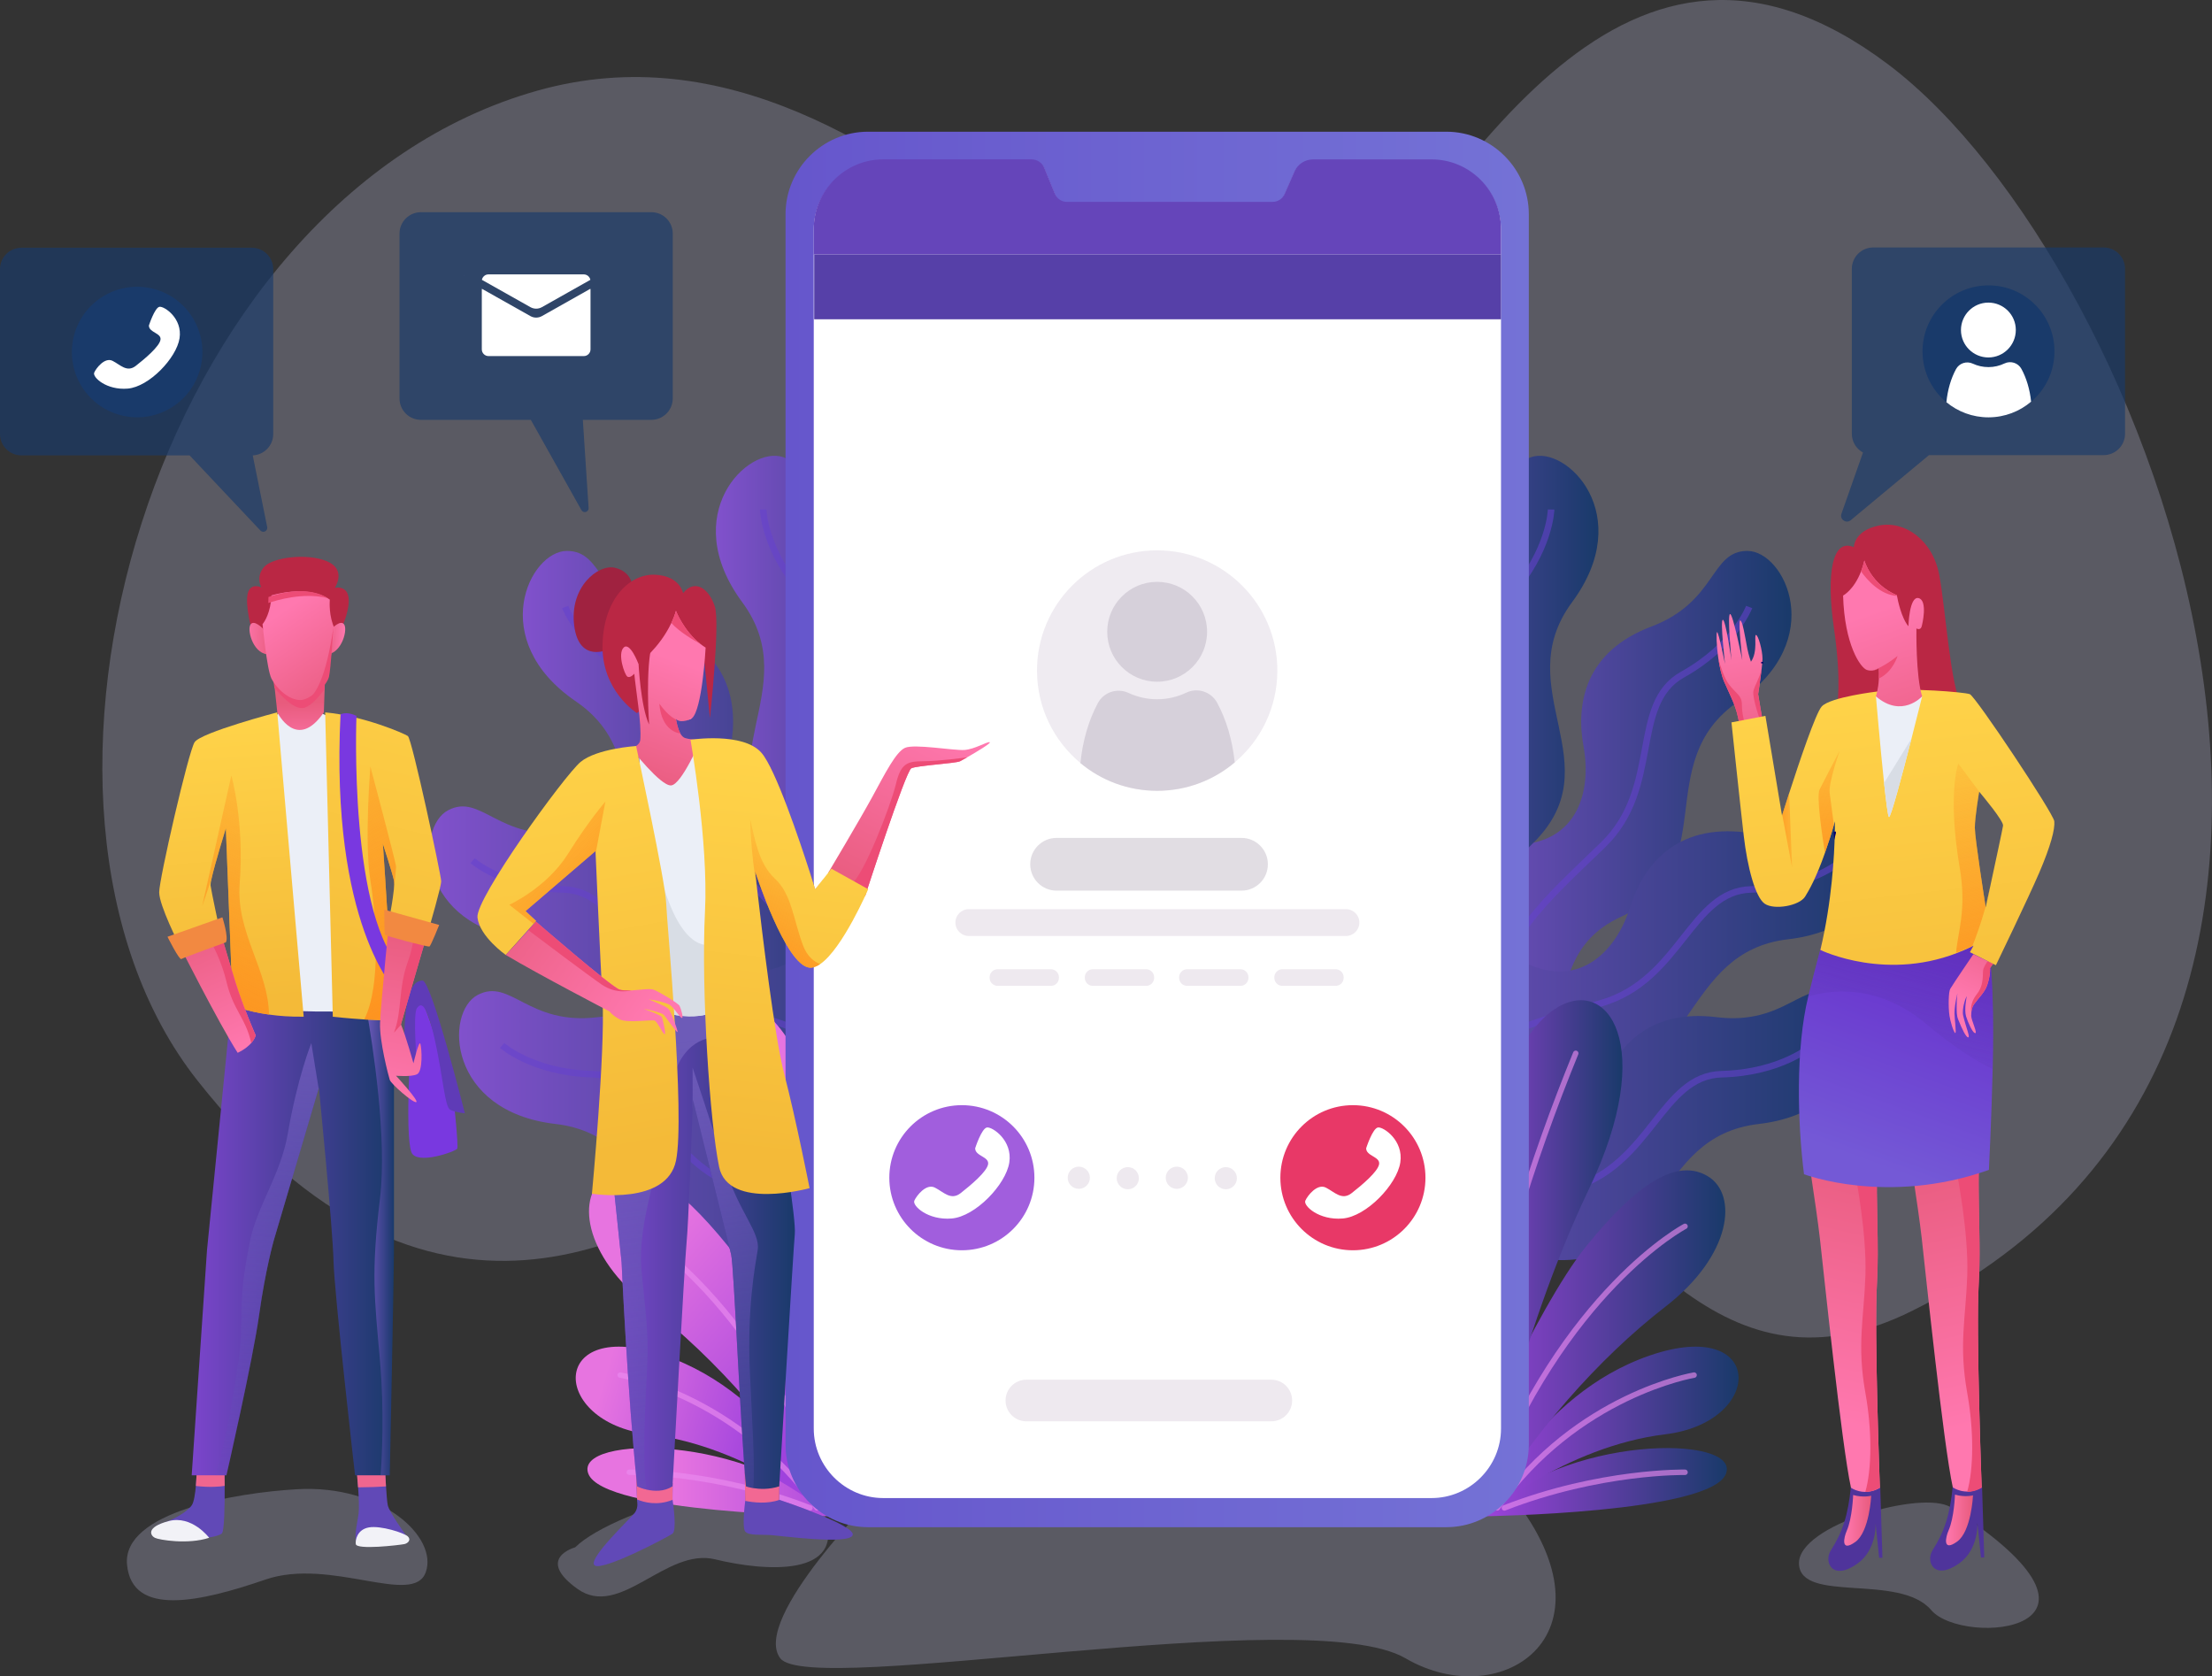 <?xml version="1.0" encoding="utf-8"?>
<!-- Generator: Adobe Illustrator 23.0.0, SVG Export Plug-In . SVG Version: 6.00 Build 0)  -->
<svg version="1.1" id="OBJECTS" xmlns="http://www.w3.org/2000/svg" xmlns:xlink="http://www.w3.org/1999/xlink" x="0px" y="0px"
	 viewBox="0 0 417.74 316.54" style="enable-background:new 0 0 417.74 316.54;" xml:space="preserve">
<rect x="0" y="0" width="417.74" height="316.54" fill="#333333" stroke="none"/>
<style type="text/css">
	.st0{opacity:0.24;fill:#D6D6FB;}
	.st1{fill:url(#SVGID_1_);}
	.st2{opacity:0.57;fill:none;stroke:#6442CE;stroke-width:1.238;stroke-miterlimit:10;}
	.st3{fill:url(#SVGID_2_);}
	.st4{fill:url(#SVGID_3_);}
	.st5{fill:url(#SVGID_4_);}
	.st6{fill:url(#SVGID_5_);}
	.st7{fill:url(#SVGID_6_);}
	.st8{fill:url(#SVGID_7_);}
	.st9{fill:url(#SVGID_8_);}
	.st10{opacity:0.63;}
	.st11{fill:none;stroke:#EA8BEF;stroke-width:1.032;stroke-linecap:round;stroke-miterlimit:10;}
	.st12{fill:url(#SVGID_9_);}
	.st13{fill:url(#SVGID_10_);}
	.st14{fill:url(#SVGID_11_);}
	.st15{fill:url(#SVGID_12_);}
	.st16{fill:url(#SVGID_13_);}
	.st17{fill:url(#SVGID_14_);}
	.st18{fill:url(#SVGID_15_);}
	.st19{fill:url(#SVGID_16_);}
	.st20{fill:url(#SVGID_17_);}
	.st21{fill:#FFFFFF;}
	.st22{fill:#6545BA;}
	.st23{opacity:0.57;fill:#E3DCE5;}
	.st24{opacity:0.65;fill:#CAC2CE;}
	.st25{fill:#E83867;}
	.st26{fill:#A15EDD;}
	.st27{opacity:0.61;fill:#E3DCE5;}
	.st28{opacity:0.57;fill:#CAC2CE;}
	.st29{fill:#5640A8;}
	.st30{fill:url(#SVGID_18_);}
	.st31{fill:#ED4C76;}
	.st32{fill:url(#SVGID_19_);stroke:#04006A;stroke-width:0.413;stroke-miterlimit:10;}
	.st33{fill:#4F349B;}
	.st34{fill:url(#SVGID_20_);}
	.st35{fill:url(#SVGID_21_);}
	.st36{fill:url(#SVGID_22_);}
	.st37{fill:url(#SVGID_23_);}
	.st38{fill:#CED5E0;stroke:#04006A;stroke-width:0.413;stroke-miterlimit:10;}
	.st39{fill:#BA2744;}
	.st40{fill:url(#SVGID_24_);}
	.st41{fill:url(#SVGID_25_);}
	.st42{fill:url(#SVGID_26_);}
	.st43{fill:url(#SVGID_27_);}
	.st44{fill:url(#SVGID_28_);}
	.st45{fill:none;stroke:#04006A;stroke-width:0.413;stroke-miterlimit:10;}
	.st46{fill:url(#SVGID_29_);}
	.st47{fill:url(#SVGID_30_);}
	.st48{fill:#EBEFF7;}
	.st49{fill:url(#SVGID_31_);}
	.st50{fill:url(#SVGID_32_);}
	.st51{fill:#D8DDE5;}
	.st52{fill:#6149B7;}
	.st53{fill:#F0668F;}
	.st54{fill:url(#SVGID_33_);}
	.st55{fill:#F2F2F7;}
	.st56{fill:url(#SVGID_34_);}
	.st57{fill:url(#SVGID_35_);}
	.st58{fill:#7938E0;}
	.st59{fill:#5F3BB7;}
	.st60{fill:url(#SVGID_36_);}
	.st61{fill:url(#SVGID_37_);}
	.st62{fill:url(#SVGID_38_);}
	.st63{fill:url(#SVGID_39_);}
	.st64{fill:url(#SVGID_40_);}
	.st65{fill:url(#SVGID_41_);}
	.st66{fill:url(#SVGID_42_);}
	.st67{fill:none;}
	.st68{fill:url(#SVGID_43_);}
	.st69{fill:url(#SVGID_44_);}
	.st70{fill:#F28941;}
	.st71{fill:url(#SVGID_45_);}
	.st72{fill:#F26893;}
	.st73{fill:url(#SVGID_46_);}
	.st74{fill:url(#SVGID_47_);}
	.st75{fill:url(#SVGID_48_);}
	.st76{fill:#A02240;}
	.st77{fill:url(#SVGID_49_);}
	.st78{fill:url(#SVGID_50_);}
	.st79{fill:url(#SVGID_51_);}
	.st80{fill:url(#SVGID_52_);}
	.st81{fill:url(#SVGID_53_);}
	.st82{fill:url(#SVGID_54_);}
	.st83{fill:url(#SVGID_55_);}
	.st84{fill:url(#SVGID_56_);}
	.st85{fill:url(#SVGID_57_);}
	.st86{fill:url(#SVGID_58_);}
	.st87{opacity:0.66;fill:#193a6a;}
	.st88{fill:#193a6a;}
	.st89{fill:#804ECE;}
</style>
<g>
	<g>
		<path class="st0" d="M56.1,281.21c-11.57,0.66-33.04,4.29-32.11,14.24c0.93,9.95,13.83,7.05,26.14,2.82
			c12.31-4.23,27.96,5.18,30.28-1.4C82.75,290.28,72.1,280.29,56.1,281.21z"/>
		<path class="st0" d="M108.63,292.18c0,0-7.64,2.06,0.41,7.84c8.05,5.78,16.72-7.84,26.01-5.57c9.29,2.27,24.98,3.51,20.64-8.46
			C151.36,274.02,115.86,284.96,108.63,292.18z"/>
		<path class="st0" d="M368.43,284.64c-5.28-3.4-29.1,3.3-28.69,10.73c0.41,7.43,18.99,1.65,24.98,8.67
			C370.7,311.06,404.96,308.17,368.43,284.64z"/>
		<path class="st0" d="M166.1,281.55c0,0-24.32,24.15-18.75,31.58c5.57,7.43,99.7-10.73,118.07,0c18.37,10.73,41.49-4.95,19.2-31.79
			C262.32,254.51,166.1,281.55,166.1,281.55z"/>
		<path class="st0" d="M146.84,217.16C122.06,235,80.78,259.11,37.29,204.04C-3.73,152.1,28.8,37.56,101.48,17.12
			c71.05-19.98,122.18,84.1,148.48,49.69c26.3-34.42,56.95-92.06,106.65-54.63c49.7,37.43,106.03,184.77,4.56,235.32
			C289.43,283.23,289.26,114.6,146.84,217.16z"/>
	</g>
	<g>
		<g>
			<g>
				<linearGradient id="SVGID_1_" gradientUnits="userSpaceOnUse" x1="98.731" y1="154.062" x2="169.764" y2="154.062">
					<stop  offset="0" style="stop-color:#8151CC"/>
					<stop  offset="1" style="stop-color:#193a6a"/>
				</linearGradient>
				<path class="st1" d="M168.59,159.5l-1.34,28.74c0,0-5.38-28.24-16.81-28.74c-11.43-0.5-13.95-10.25-12.44-18.49
					c1.51-8.24-0.34-17.99-12.78-22.69c-12.44-4.71-11.09-14.29-18.15-14.29s-15.3,16.81,1.68,28.41
					c16.98,11.6,2.52,31.6,22.19,40.68c19.67,9.08,0.5,32.11,38.83,30.93L168.59,159.5z"/>
				<path class="st2" d="M106.73,114.62c0,0,2.69,7.23,12.61,12.78c9.92,5.55,3.87,21.35,14.96,32.11
					c11.09,10.76,19.4,17.47,22.81,34.28"/>
			</g>
			<g>
				<linearGradient id="SVGID_2_" gradientUnits="userSpaceOnUse" x1="135.203" y1="143.719" x2="187.803" y2="143.719">
					<stop  offset="0" style="stop-color:#8151CC"/>
					<stop  offset="1" style="stop-color:#193a6a"/>
				</linearGradient>
				<path class="st3" d="M187.8,158.93l-10.72,26.71c0,0,4.2-28.44-6.43-32.67c-10.63-4.23-9.81-14.27-5.67-21.55
					c4.14-7.28,5.59-17.1-4.61-25.63c-10.2-8.53-5.78-17.14-12.45-19.46c-6.67-2.32-19.97,10.85-7.75,27.38
					c12.22,16.53-8.01,30.67,7.58,45.71s-10.08,30.49,26.51,41.97L187.8,158.93z"/>
				<path class="st2" d="M144.13,96.21c0,0,0.16,7.71,7.71,16.21c7.54,8.5-3.37,21.43,3.58,35.24
					c6.94,13.81,12.59,22.87,10.28,39.88"/>
			</g>
			<g>
				<linearGradient id="SVGID_3_" gradientUnits="userSpaceOnUse" x1="81.118" y1="185.471" x2="186.685" y2="185.471">
					<stop  offset="0" style="stop-color:#8151CC"/>
					<stop  offset="1" style="stop-color:#193a6a"/>
				</linearGradient>
				<path class="st4" d="M164.9,173.44l12.2,26.06c0,0-17.91-22.49-28.26-17.61c-10.35,4.88-17.12-2.58-19.62-10.57
					c-2.5-7.99-8.67-15.76-21.87-14.13c-13.2,1.63-16.47-7.48-22.72-4.19c-6.25,3.29-5.71,22,14.72,24.36
					c20.43,2.36,16.95,26.79,38.58,25.67s15.4,28.18,48.77,9.29L164.9,173.44z"/>
				<path class="st2" d="M89.26,162.52c0,0,5.75,5.14,17.11,5.43c11.36,0.29,13.36,17.09,28.19,21.45
					c14.83,4.35,25.31,6.42,36.15,19.72"/>
			</g>
			<g>
				<linearGradient id="SVGID_4_" gradientUnits="userSpaceOnUse" x1="86.692" y1="220.355" x2="192.259" y2="220.355">
					<stop  offset="0" style="stop-color:#8151CC"/>
					<stop  offset="1" style="stop-color:#193a6a"/>
				</linearGradient>
				<path class="st5" d="M170.47,208.32l12.2,26.06c0,0-17.91-22.49-28.26-17.61c-10.35,4.88-17.12-2.58-19.62-10.57
					c-2.5-7.99-8.67-15.76-21.87-14.13c-13.2,1.63-16.47-7.48-22.72-4.19c-6.25,3.29-5.71,22,14.72,24.36
					c20.43,2.36,16.95,26.79,38.58,25.67c21.63-1.13,15.4,28.18,48.77,9.29L170.47,208.32z"/>
				<path class="st2" d="M94.83,197.41c0,0,5.75,5.14,17.11,5.43c11.36,0.29,13.36,17.09,28.19,21.45
					c14.83,4.35,25.31,6.42,36.15,19.72"/>
			</g>
		</g>
		<g>

				<linearGradient id="SVGID_5_" gradientUnits="userSpaceOnUse" x1="6804.111" y1="279.877" x2="6842.238" y2="279.877" gradientTransform="matrix(-1 0 0 1 6969.293 0)">
				<stop  offset="0" style="stop-color:#9F42DD"/>
				<stop  offset="1" style="stop-color:#E774E0"/>
			</linearGradient>
			<path class="st6" d="M156.97,286.32c0,0-42.99-0.57-45.86-8.03C108.24,270.84,142.06,270.84,156.97,286.32z"/>

				<linearGradient id="SVGID_6_" gradientUnits="userSpaceOnUse" x1="6824.55" y1="272.134" x2="6855.985" y2="262.989" gradientTransform="matrix(-1 0 0 1 6969.293 0)">
				<stop  offset="0" style="stop-color:#9F42DD"/>
				<stop  offset="1" style="stop-color:#E774E0"/>
			</linearGradient>
			<path class="st7" d="M156.97,286.32c0,0-9.75-22.93-31.53-30.38s-21.78,12.61-2.87,14.9
				C141.49,273.13,156.97,286.32,156.97,286.32z"/>

				<linearGradient id="SVGID_7_" gradientUnits="userSpaceOnUse" x1="6814.266" y1="267.005" x2="6848.66" y2="236.337" gradientTransform="matrix(-1 0 0 1 6969.293 0)">
				<stop  offset="0" style="stop-color:#9F42DD"/>
				<stop  offset="1" style="stop-color:#E774E0"/>
			</linearGradient>
			<path class="st8" d="M161.55,280.58c0,0-14.33-33.25-24.08-45.29s-17.2-16.62-22.93-13.18c-5.73,3.44-4.59,14.9,8.03,24.65
				c12.61,9.75,25.22,24.08,34.39,39.55L161.55,280.58z"/>
			<linearGradient id="SVGID_8_" gradientUnits="userSpaceOnUse" x1="153.494" y1="245.047" x2="142.658" y2="208.204">
				<stop  offset="0" style="stop-color:#9F42DD"/>
				<stop  offset="1" style="stop-color:#E774E0"/>
			</linearGradient>
			<path class="st9" d="M156.97,286.32c0,0-6.31-33.25-20.03-61.89c-12.88-26.88-3.56-40.69,6.64-33.8
				c12.19,8.24,19.34,44.01,17.59,90.92L156.97,286.32z"/>
			<g class="st10">
				<path class="st11" d="M118.85,278.01c0,0,16.05-0.31,34.11,6.73"/>
				<path class="st11" d="M117.13,259.66c0,0,22.15,3.7,37.16,25.07"/>
				<path class="st11" d="M118.85,231.57c0,0,22.93,12.04,37.83,51.02"/>
				<path class="st11" d="M139.48,198.9c8.32,20.36,15.23,42.38,20.92,70.22l-0.29,0.29"/>
			</g>
		</g>
		<g>
			<g>
				<linearGradient id="SVGID_9_" gradientUnits="userSpaceOnUse" x1="267.298" y1="154.062" x2="338.331" y2="154.062">
					<stop  offset="0" style="stop-color:#8151CC"/>
					<stop  offset="1" style="stop-color:#193a6a"/>
				</linearGradient>
				<path class="st12" d="M268.47,159.5l1.34,28.74c0,0,5.38-28.24,16.81-28.74c11.43-0.5,13.95-10.25,12.44-18.49
					c-1.51-8.24,0.34-17.99,12.78-22.69c12.44-4.71,11.09-14.29,18.15-14.29s15.3,16.81-1.68,28.41
					c-16.98,11.6-2.52,31.6-22.19,40.68c-19.67,9.08-0.5,32.11-38.83,30.93L268.47,159.5z"/>
				<path class="st2" d="M330.33,114.62c0,0-2.69,7.23-12.61,12.78c-9.92,5.55-3.87,21.35-14.96,32.11s-19.4,17.47-22.81,34.28"/>
			</g>
			<g>
				<linearGradient id="SVGID_10_" gradientUnits="userSpaceOnUse" x1="249.259" y1="143.719" x2="301.859" y2="143.719">
					<stop  offset="0" style="stop-color:#8151CC"/>
					<stop  offset="1" style="stop-color:#193a6a"/>
				</linearGradient>
				<path class="st13" d="M249.26,158.93l10.72,26.71c0,0-4.2-28.44,6.43-32.67c10.63-4.23,9.81-14.27,5.67-21.55
					c-4.14-7.28-5.59-17.1,4.61-25.63c10.2-8.53,5.78-17.14,12.45-19.46c6.67-2.32,19.97,10.85,7.75,27.38
					c-12.22,16.53,8.01,30.67-7.58,45.71c-15.59,15.04,10.08,30.49-26.51,41.97L249.26,158.93z"/>
				<path class="st2" d="M292.93,96.21c0,0-0.16,7.71-7.71,16.21c-7.54,8.5,3.37,21.43-3.58,35.24
					c-6.94,13.81-12.59,22.87-10.28,39.88"/>
			</g>
			<g>
				<linearGradient id="SVGID_11_" gradientUnits="userSpaceOnUse" x1="250.377" y1="185.471" x2="355.944" y2="185.471">
					<stop  offset="0" style="stop-color:#8151CC"/>
					<stop  offset="1" style="stop-color:#193a6a"/>
				</linearGradient>
				<path class="st14" d="M272.16,173.44l-12.2,26.06c0,0,17.91-22.49,28.26-17.61c10.35,4.88,17.12-2.58,19.62-10.57
					c2.5-7.99,8.67-15.76,21.87-14.13c13.2,1.63,16.47-7.48,22.72-4.19c6.25,3.29,5.71,22-14.72,24.36
					c-20.43,2.36-16.95,26.79-38.58,25.67c-21.63-1.13-15.4,28.18-48.77,9.29L272.16,173.44z"/>
				<path class="st2" d="M347.8,162.52c0,0-5.75,5.14-17.11,5.43c-11.36,0.29-13.36,17.09-28.19,21.45
					c-14.83,4.35-25.31,6.42-36.15,19.72"/>
			</g>
			<g>
				<linearGradient id="SVGID_12_" gradientUnits="userSpaceOnUse" x1="244.804" y1="220.355" x2="350.371" y2="220.355">
					<stop  offset="0" style="stop-color:#8151CC"/>
					<stop  offset="1" style="stop-color:#193a6a"/>
				</linearGradient>
				<path class="st15" d="M266.59,208.32l-12.2,26.06c0,0,17.91-22.49,28.26-17.61c10.35,4.88,17.12-2.58,19.62-10.57
					c2.5-7.99,8.67-15.76,21.87-14.13c13.2,1.63,16.47-7.48,22.72-4.19s5.71,22-14.72,24.36c-20.43,2.36-16.95,26.79-38.58,25.67
					c-21.63-1.13-15.4,28.18-48.77,9.29L266.59,208.32z"/>
				<path class="st2" d="M342.23,197.41c0,0-5.75,5.14-17.11,5.43c-11.36,0.29-13.36,17.09-28.19,21.45
					c-14.83,4.35-25.31,6.42-36.15,19.72"/>
			</g>
		</g>
		<linearGradient id="SVGID_13_" gradientUnits="userSpaceOnUse" x1="280.095" y1="279.877" x2="326.125" y2="279.877">
			<stop  offset="0" style="stop-color:#9F42DD"/>
			<stop  offset="1" style="stop-color:#193a6a"/>
		</linearGradient>
		<path class="st16" d="M280.09,286.32c0,0,42.99-0.57,45.86-8.03C328.82,270.84,295,270.84,280.09,286.32z"/>
		<linearGradient id="SVGID_14_" gradientUnits="userSpaceOnUse" x1="280.095" y1="270.301" x2="328.337" y2="270.301">
			<stop  offset="0" style="stop-color:#9F42DD"/>
			<stop  offset="1" style="stop-color:#193a6a"/>
		</linearGradient>
		<path class="st17" d="M280.09,286.32c0,0,9.75-22.93,31.53-30.38c21.78-7.45,21.78,12.61,2.87,14.9
			C295.57,273.13,280.09,286.32,280.09,286.32z"/>
		<linearGradient id="SVGID_15_" gradientUnits="userSpaceOnUse" x1="275.509" y1="253.66" x2="325.82" y2="253.66">
			<stop  offset="0" style="stop-color:#9F42DD"/>
			<stop  offset="1" style="stop-color:#193a6a"/>
		</linearGradient>
		<path class="st18" d="M275.51,280.58c0,0,14.33-33.25,24.08-45.29s17.2-16.62,22.93-13.18c5.73,3.44,4.59,14.9-8.03,24.65
			c-12.61,9.75-25.22,24.08-34.39,39.55L275.51,280.58z"/>
		<linearGradient id="SVGID_16_" gradientUnits="userSpaceOnUse" x1="275.639" y1="237.593" x2="306.41" y2="237.593">
			<stop  offset="0" style="stop-color:#9F42DD"/>
			<stop  offset="1" style="stop-color:#193a6a"/>
		</linearGradient>
		<path class="st19" d="M280.09,286.32c0,0,6.31-33.25,20.03-61.89c12.88-26.88,3.56-40.69-6.64-33.8
			c-12.19,8.24-19.34,44.01-17.59,90.92L280.09,286.32z"/>
		<g class="st10">
			<path class="st11" d="M318.22,278.01c0,0-16.05-0.31-34.11,6.73"/>
			<path class="st11" d="M319.93,259.66c0,0-22.15,3.7-37.16,25.07"/>
			<path class="st11" d="M318.22,231.57c0,0-22.93,12.04-37.83,51.02"/>
			<path class="st11" d="M297.58,198.9c-8.32,20.36-15.23,42.38-20.92,70.22l0.29,0.29"/>
		</g>
	</g>
	<g>
		<linearGradient id="SVGID_17_" gradientUnits="userSpaceOnUse" x1="148.351" y1="156.623" x2="288.712" y2="156.623">
			<stop  offset="0" style="stop-color:#6656CC"/>
			<stop  offset="1" style="stop-color:#7472D6"/>
		</linearGradient>
		<path class="st20" d="M273.13,288.38H163.93c-8.57,0-15.58-7.01-15.58-15.58V40.45c0-8.57,7.01-15.58,15.58-15.58h109.21
			c8.57,0,15.58,7.01,15.58,15.58V272.8C288.71,281.37,281.7,288.38,273.13,288.38z"/>
		<path class="st21" d="M283.47,43.39v226.36c0,7.22-5.91,13.13-13.13,13.13H166.81c-7.22,0-13.13-5.91-13.13-13.13V43.39
			c0-7.22,5.91-13.13,13.13-13.13h27.99c1.07,0,2.03,0.65,2.44,1.64l2,4.88c0.37,0.91,1.26,1.51,2.25,1.51h38.85
			c0.97,0,1.84-0.57,2.23-1.45l1.88-4.27c0.62-1.4,2-2.3,3.53-2.3h22.37C277.56,30.27,283.47,36.17,283.47,43.39z"/>
		<path class="st22" d="M283.47,43.22v4.85H153.68v-4.85c0-7.22,5.91-13.13,13.13-13.13h27.99c1.07,0,2.03,0.65,2.44,1.64l2,4.88
			c0.37,0.91,1.26,1.51,2.25,1.51h38.85c0.97,0,1.84-0.57,2.23-1.45l1.88-4.27c0.62-1.4,2-2.3,3.53-2.3h22.37
			C277.56,30.09,283.47,36,283.47,43.22z"/>
		<g>
			<path class="st23" d="M241.23,126.63c0,6.95-3.12,13.17-8.04,17.33c-3.95,3.34-9.07,5.36-14.65,5.36
				c-5.51,0-10.56-1.96-14.49-5.23c-5.01-4.16-8.21-10.44-8.21-17.47c0-12.53,10.16-22.7,22.7-22.7
				C231.07,103.94,241.23,114.1,241.23,126.63z"/>
			<path class="st24" d="M233.18,143.97c-3.95,3.34-9.07,5.36-14.65,5.36c-5.51,0-10.56-1.96-14.49-5.23
				c0.42-4.28,1.59-8.16,3.29-11.33c1.12-2.09,3.67-2.92,5.81-1.92c1.64,0.76,3.46,1.19,5.38,1.19c1.97,0,3.83-0.45,5.5-1.24
				c2.14-1.02,4.69-0.2,5.83,1.88C231.56,135.83,232.74,139.7,233.18,143.97z"/>
			<path class="st24" d="M227.96,119.3c0,5.21-4.22,9.43-9.43,9.43s-9.43-4.22-9.43-9.43c0-5.21,4.22-9.43,9.43-9.43
				S227.96,114.09,227.96,119.3z"/>
		</g>
		<g>
			<g>
				<circle class="st25" cx="255.5" cy="222.39" r="13.7"/>
				<path class="st21" d="M258,216.83c0,0,1.22-3.8,2.24-3.93c1.02-0.14,4.85,2.44,4.21,6.61c-0.64,4.17-6.41,10.21-10.89,10.58
					c-4.48,0.37-7.46-2.41-7.05-3.36c0.41-0.95,2.24-3.29,3.87-2.48c1.63,0.81,3.02,2.51,4.88,1.05c1.87-1.46,4.99-4.07,5.19-5.49
					C260.65,218.39,258,218.32,258,216.83z"/>
			</g>
			<g>
				<circle class="st26" cx="181.65" cy="222.39" r="13.7"/>
				<path class="st21" d="M184.16,216.83c0,0,1.22-3.8,2.24-3.93c1.02-0.14,4.85,2.44,4.21,6.61c-0.64,4.17-6.41,10.21-10.89,10.58
					c-4.48,0.37-7.46-2.41-7.05-3.36c0.41-0.95,2.24-3.29,3.87-2.48c1.63,0.81,3.02,2.51,4.88,1.05c1.87-1.46,4.99-4.07,5.19-5.49
					C186.8,218.39,184.16,218.32,184.16,216.83z"/>
			</g>
			<g>
				<path class="st27" d="M205.83,222.39c0,1.16-0.94,2.1-2.1,2.1s-2.09-0.94-2.09-2.1s0.94-2.09,2.09-2.09
					S205.83,221.23,205.83,222.39z"/>
				<path class="st27" d="M215.08,222.48c0,1.16-0.94,2.09-2.09,2.09s-2.1-0.94-2.1-2.09c0-1.16,0.94-2.09,2.1-2.09
					S215.08,221.32,215.08,222.48z"/>
				<path class="st27" d="M224.34,222.39c0,1.16-0.94,2.1-2.1,2.1s-2.09-0.94-2.09-2.1s0.94-2.09,2.09-2.09
					S224.34,221.23,224.34,222.39z"/>
				<path class="st27" d="M233.59,222.48c0,1.16-0.94,2.09-2.09,2.09s-2.1-0.94-2.1-2.09c0-1.16,0.94-2.09,2.1-2.09
					S233.59,221.32,233.59,222.48z"/>
			</g>
		</g>
		<g>
			<path class="st28" d="M234.46,168.18h-34.92c-2.75,0-4.98-2.23-4.98-4.98l0,0c0-2.75,2.23-4.98,4.98-4.98h34.92
				c2.75,0,4.98,2.23,4.98,4.98l0,0C239.44,165.96,237.21,168.18,234.46,168.18z"/>
			<path class="st27" d="M198.47,186.16H188.4c-0.83,0-1.51-0.68-1.51-1.51v-0.12c0-0.83,0.68-1.51,1.51-1.51h10.07
				c0.83,0,1.51,0.68,1.51,1.51v0.12C199.98,185.49,199.31,186.16,198.47,186.16z"/>
			<path class="st27" d="M216.45,186.16h-10.07c-0.83,0-1.51-0.68-1.51-1.51v-0.12c0-0.83,0.68-1.51,1.51-1.51h10.07
				c0.83,0,1.51,0.68,1.51,1.51v0.12C217.96,185.49,217.29,186.16,216.45,186.16z"/>
			<path class="st27" d="M234.26,186.16h-10.07c-0.83,0-1.51-0.68-1.51-1.51v-0.12c0-0.83,0.68-1.51,1.51-1.51h10.07
				c0.83,0,1.51,0.68,1.51,1.51v0.12C235.77,185.49,235.09,186.16,234.26,186.16z"/>
			<path class="st27" d="M252.24,186.16h-10.07c-0.83,0-1.51-0.68-1.51-1.51v-0.12c0-0.83,0.68-1.51,1.51-1.51h10.07
				c0.83,0,1.51,0.68,1.51,1.51v0.12C253.75,185.49,253.08,186.16,252.24,186.16z"/>
			<path class="st27" d="M254.19,176.74h-71.23c-1.4,0-2.53-1.13-2.53-2.53l0,0c0-1.4,1.13-2.53,2.53-2.53h71.23
				c1.4,0,2.53,1.13,2.53,2.53l0,0C256.72,175.6,255.59,176.74,254.19,176.74z"/>
		</g>
		<rect x="153.76" y="48.07" class="st29" width="129.71" height="12.22"/>
		<path class="st27" d="M240.09,268.39h-46.26c-2.17,0-3.93-1.76-3.93-3.93l0,0c0-2.17,1.76-3.93,3.93-3.93h46.26
			c2.17,0,3.93,1.76,3.93,3.93l0,0C244.02,266.63,242.26,268.39,240.09,268.39z"/>
	</g>
	<g>
		<linearGradient id="SVGID_18_" gradientUnits="userSpaceOnUse" x1="333.33" y1="145.987" x2="327.806" y2="120.002">
			<stop  offset="0" style="stop-color:#E85B7D"/>
			<stop  offset="1" style="stop-color:#FF78AF"/>
		</linearGradient>
		<path class="st30" d="M332.03,131.09l0.82,4.91h-0.41l-2.94,0.61l-1.01,0.21c-0.55-3.41-1.4-4.69-2.86-8.05
			c-0.52-1.19-0.88-2.82-1.11-4.38c-0.38-2.55-0.42-4.94-0.25-5.03c0.27-0.14,1.5,6,1.5,6s-0.95-8.32-0.41-8.32
			c0.53,0,1.57,7.17,1.63,7.62c-0.04-0.48-0.8-8.58-0.27-8.71c0.54-0.13,2.26,8.46,2.32,8.72c-0.03-0.25-0.82-7.41-0.41-7.5
			c0.44-0.09,0.91,2.99,1.36,5.32c0.25,1.26,0.68,2.46,0.68,2.46c1.36-1.91,0.55-5.05,0.95-5.05c0.41,0,1.23,2.86,1.23,4.5
			c0,0.16-0.01,0.36-0.03,0.6c0,0,0,0,0,0c-0.01,0.08-0.01,0.16-0.02,0.24v0c-0.03,0.32-0.07,0.68-0.11,1.07
			C332.45,128.37,332.03,131.09,332.03,131.09z"/>
		<path class="st31" d="M328.96,133.06c0,1.77,0.54,3.54,0.54,3.54l-1.01,0.21c-0.55-3.41-1.4-4.69-2.86-8.05
			c-0.52-1.19-0.88-2.82-1.11-4.38c0.39,1.43,1.11,3.7,2,4.86C327.87,131.02,328.96,131.29,328.96,133.06z"/>
		<linearGradient id="SVGID_19_" gradientUnits="userSpaceOnUse" x1="332.801" y1="125.129" x2="332.821" y2="125.129">
			<stop  offset="0" style="stop-color:#F99393"/>
			<stop  offset="1" style="stop-color:#FFB0B4"/>
		</linearGradient>
		<path class="st32" d="M332.82,125.01c-0.01,0.08-0.01,0.16-0.02,0.24C332.8,125.14,332.81,125.06,332.82,125.01z"/>
		<path class="st31" d="M332.85,136h-0.41l-2.94,0.61l2.87-0.68c0,0-1.5-4.23-1.23-5.46c0.22-1.01,1.21-2.53,1.54-4.15
			c-0.24,2.05-0.66,4.76-0.66,4.76L332.85,136z"/>
		<path class="st33" d="M374.32,280.87l0.41,13.23h-0.62l-0.68-6.55c0,0,0.32,4.97-3.41,7.64c-4.77,3.41-6.4-0.34-5.05-2.46
			c2.18-3.41,3.27-6.55,3.82-12.14C368.79,280.59,371.59,278.55,374.32,280.87z"/>

			<linearGradient id="SVGID_20_" gradientUnits="userSpaceOnUse" x1="4302.655" y1="287.013" x2="4307.759" y2="287.013" gradientTransform="matrix(-1 0 0 1 4675.267 0)">
			<stop  offset="0" style="stop-color:#E85B7D"/>
			<stop  offset="1" style="stop-color:#FF78AF"/>
		</linearGradient>
		<path class="st34" d="M369.2,282.23c1.91,0.55,3.41,0.14,3.41,0.14s-0.32,6.81-3,8.73c-2.86,2.05-2.13-0.93-1.64-2.05
			C369.07,286.59,369.2,282.23,369.2,282.23z"/>

			<linearGradient id="SVGID_21_" gradientUnits="userSpaceOnUse" x1="4310.395" y1="216.903" x2="4298.937" y2="268.464" gradientTransform="matrix(-1 0 0 1 4675.267 0)">
			<stop  offset="0" style="stop-color:#E85B7D"/>
			<stop  offset="1" style="stop-color:#FF78AF"/>
		</linearGradient>
		<path class="st35" d="M360.06,214.16c0,0,2.18,13.64,2.86,19.64c0.68,6,4.09,39.01,5.87,47.06c0,0,0.57,0.41,1.49,0.64
			c1,0.25,2.41,0.28,3.96-0.64c0,0-1.09-29.46-0.55-38.6c0.55-9.14-0.68-21.14,0.55-28.1c0.94-5.3-7.79-2.52-12-0.9
			C360.94,213.77,360.06,214.16,360.06,214.16z"/>
		<path class="st33" d="M355.09,280.93l0.41,13.23h-0.62l-0.68-6.55c0,0,0.32,4.97-3.41,7.64c-4.77,3.41-6.4-0.34-5.05-2.46
			c2.18-3.41,3.27-6.55,3.82-12.14C349.56,280.66,352.36,278.61,355.09,280.93z"/>

			<linearGradient id="SVGID_22_" gradientUnits="userSpaceOnUse" x1="4321.889" y1="287.082" x2="4326.993" y2="287.082" gradientTransform="matrix(-1 0 0 1 4675.267 0)">
			<stop  offset="0" style="stop-color:#E85B7D"/>
			<stop  offset="1" style="stop-color:#FF78AF"/>
		</linearGradient>
		<path class="st36" d="M349.97,282.3c1.91,0.55,3.41,0.14,3.41,0.14s-0.32,6.81-3,8.73c-2.86,2.05-2.13-0.93-1.64-2.05
			C349.83,286.66,349.97,282.3,349.97,282.3z"/>
		<linearGradient id="SVGID_23_" gradientUnits="userSpaceOnUse" x1="354.86" y1="216.357" x2="343.451" y2="267.699">
			<stop  offset="0" style="stop-color:#E85B7D"/>
			<stop  offset="1" style="stop-color:#FF78AF"/>
		</linearGradient>
		<path class="st37" d="M354.5,219.82c-0.24,6.81,0.38,15.5-0.03,22.51c-0.55,9.14,0.55,38.6,0.55,38.6c-1,0.59-1.94,0.79-2.75,0.79
			c-0.45,0-0.86-0.06-1.22-0.15c-0.92-0.23-1.49-0.64-1.49-0.64c-1.77-8.05-5.18-41.06-5.87-47.06c-0.68-6-2.86-19.64-2.86-19.64
			s0.87-0.39,2.19-0.9c4.21-1.62,12.93-4.4,12,0.9C354.73,215.85,354.58,217.75,354.5,219.82z"/>
		<path class="st31" d="M352.27,281.72c1.25-4.33,1.28-11.65,0.02-18.66c-1.64-9.14-0.27-14.19,0-22.24
			c0.27-8.05-1.91-19.1-1.91-19.1l4.12-1.91c-0.24,6.81,0.38,15.5-0.03,22.51c-0.55,9.14,0.55,38.6,0.55,38.6
			C354.01,281.52,353.08,281.72,352.27,281.72z"/>
		<path class="st31" d="M371.5,281.72c1.25-4.33,1.28-11.65,0.02-18.66c-1.64-9.14-0.27-14.19,0-22.24
			c0.27-8.05-1.91-19.1-1.91-19.1l4.12-1.91c-0.24,6.81,0.38,15.5-0.03,22.51c-0.55,9.14,0.55,38.6,0.55,38.6
			C373.25,281.52,372.31,281.72,371.5,281.72z"/>
		<path class="st38" d="M315.73,155.16"/>
		<path class="st39" d="M346.9,133.4c0,0,0.96-4.32-0.55-14.73c-1.5-10.37-0.34-17.12,3.75-15.35c0,0,0-3.14,4.77-4.09
			c4.77-0.95,10.16,2.66,11.39,9.48c1.23,6.82,2.05,20.6,4.23,24.69C372.68,137.5,346.9,133.4,346.9,133.4z"/>
		<linearGradient id="SVGID_24_" gradientUnits="userSpaceOnUse" x1="368.775" y1="174.918" x2="352.615" y2="219.457">
			<stop  offset="0" style="stop-color:#662ACC"/>
			<stop  offset="1" style="stop-color:#7459D6"/>
		</linearGradient>
		<path class="st40" d="M376.32,201.89c-0.22,9.39-0.71,19.02-0.71,19.02c-19.23,6.82-34.92,0.82-34.92,0.82
			c-1.23-9.69-1.6-23.78,0.8-33.55c1.49-6.09,2.68-10.31,2.68-10.31l30.97-1.09C376.42,182.19,376.53,192.68,376.32,201.89z"/>
		<linearGradient id="SVGID_25_" gradientUnits="userSpaceOnUse" x1="371.784" y1="145.342" x2="355.07" y2="209.754">
			<stop  offset="0" style="stop-color:#5629A9"/>
			<stop  offset="1" style="stop-color:#603DB7;stop-opacity:0"/>
		</linearGradient>
		<path class="st41" d="M376.32,201.89c-2.99-1.47-7.22-4.05-12.64-8.6c-9.52-7.99-18.86-6.15-22.19-5.1
			c1.49-6.09,2.68-10.31,2.68-10.31l30.97-1.09C376.42,182.19,376.53,192.68,376.32,201.89z"/>
		<linearGradient id="SVGID_26_" gradientUnits="userSpaceOnUse" x1="378.898" y1="173.394" x2="371.532" y2="189.149">
			<stop  offset="0" style="stop-color:#E85B7D"/>
			<stop  offset="1" style="stop-color:#FF78AF"/>
		</linearGradient>
		<path class="st42" d="M375.82,182.79c0,0,0.14,1.23-0.55,3.27c-0.43,1.28-1.6,2.36-2.46,3.55c-0.32,0.45-0.46,0.97-0.51,1.44
			c-0.03,0.28-0.04,0.54-0.04,0.75c0,0.83,1.36,3.55,0.68,3.27c-0.46-0.18-1.3-2.02-1.64-3.14c-0.4-1.33,0.11-3.71,0.13-3.82
			c-0.03,0.04-0.29,0.47-0.54,1.5c-0.15,0.59-0.29,1.55-0.14,2.18c0.55,2.32,1.36,4.09,0.95,4.09c-0.41,0-1.13-1.47-1.91-3.41
			c-0.27-0.68-0.27-1.5-0.27-2.59c0-1.33,0.14-2.32,0.14-2.32c-0.41,1.77-0.55,2.86-0.55,3.82c0,0.95,0.41,3.82,0.14,3.68
			c-0.35-0.18-0.95-2.32-1.09-3.27c-0.25-1.76-0.17-4.5,0.14-5.05c0.55-0.95,4.37-6.55,4.37-6.55l2.68,1.29l1.05,0.51L375.82,182.79
			z"/>
		<path class="st31" d="M375.82,182.79c0,0,0.14,1.23-0.55,3.27c-0.43,1.28-1.6,2.36-2.46,3.55c-0.32,0.45-0.46,0.97-0.51,1.44
			c0,0-0.45-1.44,1.05-3.35c1.5-1.91,0.95-3.96,1.23-4.77c0.13-0.4,0.47-0.97,0.77-1.44l1.05,0.51L375.82,182.79z"/>
		<linearGradient id="SVGID_27_" gradientUnits="userSpaceOnUse" x1="364.39" y1="208.142" x2="355.636" y2="129.598">
			<stop  offset="0" style="stop-color:#F4BA38"/>
			<stop  offset="1" style="stop-color:#FFD349"/>
		</linearGradient>
		<path class="st43" d="M387.96,155.09c-0.14-1.5-14.87-23.6-15.96-24.01c-1.09-0.41-12-1.23-14.46-0.55l-3.03,0.05
			c0,0-8.84,1.04-10.47,2.82c-1.14,1.23-4.32,10.71-6.15,16.37c-0.67,2.06-1.15,3.61-1.3,4.08c-0.03,0.1-0.05,0.15-0.05,0.15
			l-0.6-3.59l-2.54-15.23l-6.41,1.23c0,0,1.64,15.55,2.32,21.42c0.68,5.87,2.18,11.6,3.96,12.82c1.77,1.23,6.55,0.41,7.64-1.36
			c0.73-1.18,2.08-3.51,3.74-8.25c0.71-2.03,1.32-3.92,1.69-5.28c0.06-0.24,0.12-0.46,0.17-0.66c0,0,0.02,0.71,0,1.95
			c0,0.11,0,0.21-0.01,0.33c-0.08,4.01-0.52,12.78-2.72,22c0,0,12.83,6.29,27.13,0.03c0.53-0.23,1.05-0.47,1.58-0.74
			c0.07-0.03,0.14-0.07,0.21-0.1l-0.68,1.23c0,0,0,0,0,0l4.91,2.46c0,0,6-12.41,8.18-17.46
			C387.28,159.73,388.1,156.59,387.96,155.09z M378.28,155.91c-0.09,0.63-1.48,7.1-2.42,11.46c-0.29,1.36-0.54,2.52-0.7,3.22
			c-0.1,0.46-0.16,0.73-0.16,0.73s-0.01-0.04-0.02-0.11c-0.2-1.25-2.03-12.96-2.03-14.9c0-2.05,0.82-6.82,0.82-6.82
			s0.03,0.04,0.09,0.11C374.52,150.39,378.4,155.04,378.28,155.91z"/>
		<linearGradient id="SVGID_28_" gradientUnits="userSpaceOnUse" x1="348.708" y1="167.604" x2="342.433" y2="129.408">
			<stop  offset="0" style="stop-color:#FF911E"/>
			<stop  offset="1" style="stop-color:#FE931E;stop-opacity:0"/>
		</linearGradient>
		<path class="st44" d="M345.54,149.77c0.18,1.28,0.56,4.19,0.79,5.98c-0.36,1.36-0.98,3.25-1.69,5.28
			c-0.58-3.62-1.62-10.73-1.01-11.94c0.82-1.64,3.82-7.37,3.82-7.37S345.26,147.86,345.54,149.77z"/>
		<path class="st45" d="M346.49,157.05c0.02,0.13,0.03,0.2,0.03,0.2l-0.03,0.12C346.48,157.26,346.49,157.15,346.49,157.05z"/>
		<path class="st45" d="M367.64,155.09"/>
		<linearGradient id="SVGID_29_" gradientUnits="userSpaceOnUse" x1="377.61" y1="191.265" x2="364.514" y2="133.154">
			<stop  offset="0" style="stop-color:#FF911E"/>
			<stop  offset="1" style="stop-color:#FE931E;stop-opacity:0"/>
		</linearGradient>
		<path class="st46" d="M372.96,156.32c0,1.94,1.83,13.65,2.03,14.9c-1,3.53-1.96,6.08-2.51,7.44c-0.53,0.27-2.54,1.03-3.07,1.26
			c0.3-3.95,2.05-8.05,0.68-16.1c-2.36-13.93-0.27-19.64-0.27-19.64l4.05,5.43c-0.06-0.07-0.09-0.11-0.09-0.11
			S372.96,154.28,372.96,156.32z"/>
		<linearGradient id="SVGID_30_" gradientUnits="userSpaceOnUse" x1="375.16" y1="168.984" x2="375.889" y2="168.984">
			<stop  offset="0" style="stop-color:#FF911E"/>
			<stop  offset="1" style="stop-color:#FE931E;stop-opacity:0"/>
		</linearGradient>
		<path class="st47" d="M375.89,167.8c-0.24,0.98-0.49,1.92-0.73,2.79c0.15-0.7,0.4-1.86,0.7-3.22L375.89,167.8z"/>
		<path class="st48" d="M363,131.49c0,0-0.89,3.62-2.01,7.97c-1.71,6.67-3.93,15.05-4.26,14.81c-0.19-0.14-0.54-2.88-0.92-6.42
			c-0.72-6.74-1.54-16.36-1.54-16.36H363z"/>
		<linearGradient id="SVGID_31_" gradientUnits="userSpaceOnUse" x1="334.769" y1="156.8" x2="341.089" y2="156.8">
			<stop  offset="0" style="stop-color:#FF911E"/>
			<stop  offset="1" style="stop-color:#FE931E;stop-opacity:0"/>
		</linearGradient>
		<path class="st49" d="M338.44,163.82l-1.86-9.97c0.15-0.47,0.64-2.02,1.3-4.08L338.44,163.82z"/>
		<linearGradient id="SVGID_32_" gradientUnits="userSpaceOnUse" x1="365.585" y1="144.19" x2="355.354" y2="114.931">
			<stop  offset="0" style="stop-color:#E85B7D"/>
			<stop  offset="1" style="stop-color:#FF78AF"/>
		</linearGradient>
		<path class="st50" d="M363,131.49c0,0-3.82,4.23-8.73,0c0,0,0.46-1.29,0.56-3.38c0.03-0.59,0.03-1.24-0.01-1.94
			c0,0-0.44,0.33-1.1,0.43c-0.34,0.05-0.73,0.05-1.15-0.09c-1.23-0.41-4.23-4.77-4.5-14.05c0,0,2.03-1.04,3.39-4.56
			c0.24-0.61,0.45-1.29,0.63-2.06c0,0,1.23,4.5,6.14,6.55c0,0,0.01,0.05,0.02,0.14c0.13,0.72,0.82,4.15,2.16,5.73
			c0,0,0.14-5.73,1.91-5.32c1.77,0.41,0.73,5,0.55,5.46c-0.27,0.68-0.95,0.27-0.95,0.27S361.77,127.68,363,131.49z"/>
		<path class="st31" d="M358.36,123.86c0,0-0.86,3.01-3.53,4.26c0.03-0.59,0.03-1.24-0.01-1.94c0,0-0.44,0.33-1.1,0.43v0
			C353.71,126.61,355.63,126.04,358.36,123.86z"/>
		<path class="st31" d="M358.25,112.53c-3.15-0.19-5.63-3.01-6.79-4.62c0.24-0.61,0.45-1.29,0.63-2.06c0,0,1.23,4.5,6.14,6.55
			C358.22,112.4,358.23,112.44,358.25,112.53z"/>
		<path class="st51" d="M360.99,139.47c-1.71,6.67-3.93,15.05-4.26,14.81c-0.19-0.14-0.54-2.88-0.92-6.42L360.99,139.47z"/>
	</g>
	<g>
		<polygon class="st48" points="49.34,137.79 55.31,132.14 67.32,137.79 65.22,195 55.25,195 		"/>
		<path class="st52" d="M41.87,289.6c-0.79,0.52-2.41,0.72-2.41,0.72l-9.75-2.34c3.19-0.96,5.73-2.58,6.52-3.76
			c0.4-0.6,0.63-2.2,0.76-3.62c0.12-1.36,0.15-2.55,0.15-2.55l5.25-0.79c0,0,0.03,1.43,0.04,3.31
			C42.45,284.11,42.38,289.26,41.87,289.6z"/>
		<path class="st53" d="M42.43,280.58c-0.92,0.15-2.7,0.32-5.44,0.02c0.12-1.36,0.15-2.55,0.15-2.55l5.25-0.79
			C42.39,277.26,42.42,278.69,42.43,280.58z"/>
		<path class="st52" d="M76.64,289.86c0,0-7.09,2.36-8.66,2.05c-1.57-0.31-0.52-4.02-0.26-6.12c0.13-1.03,0.04-3.09-0.09-4.93
			c-0.13-1.92-0.3-3.6-0.3-3.6h5.38c0,0,0.08,1.68,0.19,3.42c0.09,1.45,0.21,2.94,0.33,3.54C73.49,285.53,76.64,289.86,76.64,289.86
			z"/>
		<path class="st53" d="M72.89,280.68c-1.41,0.1-3.23,0.16-5.27,0.18c-0.13-1.92-0.3-3.6-0.3-3.6h5.38
			C72.7,277.26,72.78,278.94,72.89,280.68z"/>
		<linearGradient id="SVGID_33_" gradientUnits="userSpaceOnUse" x1="36.223" y1="234.228" x2="74.405" y2="234.228">
			<stop  offset="0" style="stop-color:#7C45CC"/>
			<stop  offset="1" style="stop-color:#193a6a"/>
		</linearGradient>
		<path class="st54" d="M74.4,190.41c0,0,0,42.51,0,46.18c0,3.67-0.79,41.99-0.79,41.99h-6.56c0,0-3.94-34.51-4.07-40.54
			c-0.13-6.04-2.76-32.67-2.76-32.67l-0.06,0.19l-8.47,28.67c0,0-1.57,5.51-2.76,14.04c-1.18,8.53-6.17,30.31-6.17,30.31h-6.56
			l2.89-42.51l4.59-46.19c8.5,1.07,17.01,1.4,25.54,0.92C70.97,190.7,72.68,190.57,74.4,190.41z"/>
		<path class="st55" d="M39.5,290.38c0,0-3.25-4.33-7.66-3.15c-4.42,1.18-3.38,2.76-2.6,3.15C30.02,290.78,35.48,291.7,39.5,290.38z
			"/>
		<path class="st55" d="M76.37,291.57c-1.06,0.21-9.02,1.13-9.18,0c-0.11-0.76,0.26-2.76,2.49-3.15c2.23-0.39,6.69,1.05,7.35,1.71
			C77.69,290.78,77.03,291.43,76.37,291.57z"/>
		<linearGradient id="SVGID_34_" gradientUnits="userSpaceOnUse" x1="69.247" y1="234.491" x2="74.405" y2="234.491">
			<stop  offset="0" style="stop-color:#6D5BB8"/>
			<stop  offset="1" style="stop-color:#604AB7;stop-opacity:0"/>
		</linearGradient>
		<path class="st56" d="M74.4,190.41c0,0,0,42.51,0,46.18c0,3.67-0.79,41.99-0.79,41.99h-1.73c0.24-3.22,0.72-11.96-0.11-21.52
			c-1.05-12.07-1.71-16.53,0-30.83c1.36-11.42-1.38-28.86-2.53-35.43C70.97,190.7,72.68,190.57,74.4,190.41z"/>
		<linearGradient id="SVGID_35_" gradientUnits="userSpaceOnUse" x1="54.282" y1="186.848" x2="46.851" y2="293.769">
			<stop  offset="0" style="stop-color:#6D5BB8"/>
			<stop  offset="1" style="stop-color:#604AB7;stop-opacity:0"/>
		</linearGradient>
		<path class="st57" d="M60.18,205.56l-8.47,28.67c0,0-1.57,5.51-2.76,14.04c-1.18,8.53-6.17,30.31-6.17,30.31h-2.07
			c2.04-7.22,3.08-12.96,4.3-21.52c1.29-9.04-0.46-9.65,2.23-22.83c1.31-6.43,5.77-12.46,7.09-20.07
			c1.86-10.8,4.46-17.19,4.46-17.19L60.18,205.56z"/>
		<path class="st58" d="M85.69,207.85c0,0,0.92,8.53,0.66,9.05c-0.26,0.52-7.72,3.19-8.66,0.66c-1.31-3.54,0-22.96,0-22.96
			s-0.13-6.69,1.31-6.43C80.44,188.44,85.69,207.85,85.69,207.85z"/>
		<path class="st59" d="M78.73,200.77c0,0-0.79-9.18,0-10.37c0.79-1.18,1.84-1.05,3.41,6.04c1.57,7.09,1.84,12.6,2.89,13.12
			c1.05,0.52,2.76,0.66,2.76,0.66s-6.3-25.06-8-25.06c-1.71,0-3.81,1.97-3.41,15.09C76.37,200.24,76.77,205.1,78.73,200.77z"/>
		<linearGradient id="SVGID_36_" gradientUnits="userSpaceOnUse" x1="56.851" y1="132.681" x2="57.215" y2="142.392">
			<stop  offset="0" style="stop-color:#E85B7D"/>
			<stop  offset="1" style="stop-color:#FF78AF"/>
		</linearGradient>
		<path class="st60" d="M61.55,122.7l-0.15,4.59l-0.1,3.03l-0.14,4.19c-5.12,7.48-8.79,0-8.79,0l-0.52-4.81l-0.17-1.57l-0.1-0.97
			L61.55,122.7z"/>
		<path class="st31" d="M61.28,127.12l0,3.04c-1.24,1.68-2.89,3.5-4.22,3.55c-1.75,0.06-4.03-2.38-5.24-3.84l-0.22-1.56
			C53.94,126.77,58.66,126.9,61.28,127.12z"/>
		<path class="st39" d="M47.51,118.88c0,0-1.23-4.54-0.74-6.75c0.49-2.21,2.58-1.23,2.58-1.23s-1.1-1.96,0.49-3.81
			s8.1-2.7,11.91-1.11c3.81,1.6,1.47,5.03,1.47,5.03s4.79-1.23,1.47,7.24l-7.37,3.07L47.51,119V118.88z"/>
		<linearGradient id="SVGID_37_" gradientUnits="userSpaceOnUse" x1="51.792" y1="120.776" x2="45.546" y2="120.306">
			<stop  offset="0" style="stop-color:#E85B7D"/>
			<stop  offset="1" style="stop-color:#FF78AF"/>
		</linearGradient>
		<path class="st61" d="M49.72,118.76c0,0-1.84-1.96-2.46-0.74c-0.61,1.23,0.74,5.77,3.68,5.53L49.72,118.76z"/>
		<linearGradient id="SVGID_38_" gradientUnits="userSpaceOnUse" x1="61.359" y1="120.586" x2="65.188" y2="120.586">
			<stop  offset="0" style="stop-color:#E85B7D"/>
			<stop  offset="1" style="stop-color:#FF78AF"/>
		</linearGradient>
		<path class="st62" d="M62.59,118.76c0,0,1.84-1.96,2.46-0.74c0.61,1.23-0.74,5.77-3.68,5.53L62.59,118.76z"/>

			<linearGradient id="SVGID_39_" gradientUnits="userSpaceOnUse" x1="-51.681" y1="309.813" x2="-64.539" y2="293.369" gradientTransform="matrix(0.998 0.062 -0.062 0.998 135.742 -173.283)">
			<stop  offset="0" style="stop-color:#E85B7D"/>
			<stop  offset="1" style="stop-color:#FF78AF"/>
		</linearGradient>
		<path class="st63" d="M63.19,118.69C63.19,118.69,63.19,118.7,63.19,118.69c-0.03,0.28-1,8.08-1.45,9.51
			c-0.37,1.17-2.31,3.12-4.01,3.77c-0.41,0.16-0.8,0.24-1.16,0.22c-1.47-0.09-2.84-1.01-3.88-2.1c-0.6-0.63-1.09-1.31-1.41-1.92
			c-0.88-1.65-1.7-10.31-1.7-10.31s1.21-1.35,1.59-4.3c0.05-0.35,0.08-0.73,0.1-1.13c0,0,6.78-2.16,11.02,0.8c0,0,0,0.02-0.01,0.05
			C62.26,113.67,62.08,116.35,63.19,118.69z"/>
		<path class="st31" d="M62.98,118.27c-0.02,0.28-0.5,8.12-0.86,9.57c-0.3,1.19-2.11,3.25-3.77,4.01
			C61.59,129.66,62.94,118.55,62.98,118.27z"/>
		<path class="st31" d="M61.75,112.86c0,0,0,0.02,0,0.05c-4.55-1.06-9.42,0.39-11.08,0.96c0.02-0.36,0.03-0.73,0.03-1.13
			C50.7,112.74,57.33,110.16,61.75,112.86z"/>
		<linearGradient id="SVGID_40_" gradientUnits="userSpaceOnUse" x1="44.359" y1="189.237" x2="40.437" y2="135.776">
			<stop  offset="0" style="stop-color:#F4BA38"/>
			<stop  offset="1" style="stop-color:#FFD349"/>
		</linearGradient>
		<path class="st64" d="M57.35,191.98c-2.48,0.04-4.68-0.13-6.55-0.4c-4.33-0.61-6.84-1.7-6.84-1.7l-1.31-33.46
			c0,0-2.09,6.72-2.72,9.58c-0.13,0.58-0.19,1-0.17,1.17c0.13,1.05,1.71,8.4,1.71,8.4l-7.61,2.89c0,0-3.8-7.48-3.8-9.97
			c0-2.49,5.51-26.5,6.69-28.34s15.61-5.64,15.61-5.64L57.35,191.98z"/>
		<linearGradient id="SVGID_41_" gradientUnits="userSpaceOnUse" x1="61.601" y1="196.547" x2="80.891" y2="114.271">
			<stop  offset="0" style="stop-color:#F4BA38"/>
			<stop  offset="1" style="stop-color:#FFD349"/>
		</linearGradient>
		<path class="st65" d="M74.37,168.09c0.08-0.79,0.11-1.47,0.03-1.83c-0.26-1.31-2.1-6.95-2.1-6.95c0.26,3.15,2.1,33.33,2.1,33.33
			c-1.74,0.05-3.76-0.03-5.62-0.14c-3.2-0.2-5.93-0.51-5.93-0.51l-1.44-57.47c7.22,0.66,14.83,3.94,15.61,4.46
			c0.79,0.52,6.3,26.37,6.3,27.42c0,1.05-2.23,8.66-2.23,8.66l-7.41-2.08l-0.07-0.02c0,0,0.02-0.08,0.04-0.22
			c0.13-0.68,0.52-2.84,0.7-4.53c0,0,0,0,0,0c0,0,0-0.01,0-0.02c0-0.02,0.01-0.05,0.01-0.07C74.37,168.1,74.37,168.1,74.37,168.09z"
			/>
		<linearGradient id="SVGID_42_" gradientUnits="userSpaceOnUse" x1="34.316" y1="196.02" x2="65.809" y2="130.278">
			<stop  offset="0" style="stop-color:#FF911E"/>
			<stop  offset="1" style="stop-color:#FE931E;stop-opacity:0"/>
		</linearGradient>
		<path class="st66" d="M50.8,191.58c-4.33-0.61-6.84-1.7-6.84-1.7l-1.31-33.46c0,0-2.09,6.72-2.72,9.58l-1.75,5.11l5.51-24.67
			c0,0,2.49,8.66,1.57,20.47C44.56,176.1,50.67,183.14,50.8,191.58z"/>
		<path class="st67" d="M73.62,172.95c0,0,0.02-0.08,0.04-0.22c0.01,0.08,0.02,0.15,0.02,0.23L73.62,172.95z"/>
		<path class="st67" d="M74.37,168.11c0,0.03-0.01,0.06-0.01,0.07C74.36,168.16,74.37,168.13,74.37,168.11z"/>
		<linearGradient id="SVGID_43_" gradientUnits="userSpaceOnUse" x1="82.656" y1="193.07" x2="37.516" y2="110.012">
			<stop  offset="0" style="stop-color:#FF911E"/>
			<stop  offset="1" style="stop-color:#FE931E;stop-opacity:0"/>
		</linearGradient>
		<path class="st68" d="M72.31,159.31c0.26,3.15,2.1,33.33,2.1,33.33c-1.74,0.05-3.76-0.03-5.62-0.14
			c3.27-6.48,2.21-19.77,1.16-26.23c-1.18-7.22,0-21.52,0-21.52s4.85,18.24,4.85,18.89c0,0.59-0.36,3.82-0.43,4.46
			c0.08-0.79,0.11-1.47,0.03-1.83C74.14,164.95,72.31,159.31,72.31,159.31z"/>
		<linearGradient id="SVGID_44_" gradientUnits="userSpaceOnUse" x1="36.052" y1="173.269" x2="46.579" y2="197.728">
			<stop  offset="0" style="stop-color:#E85B7D"/>
			<stop  offset="1" style="stop-color:#FF78AF"/>
		</linearGradient>
		<path class="st69" d="M48.29,195.52c-0.17,0.54-0.47,1.02-0.84,1.43c-1.05,1.2-2.57,1.85-2.57,1.85
			c-3.67-5.77-11.02-20.34-11.02-20.34l5.2-1.97l2.41-0.91c0.32,0.74,1.51,5.18,3.02,9.97C46,190.35,48.29,195.52,48.29,195.52z"/>
		<path class="st31" d="M48.29,195.52c-0.17,0.54-0.47,1.02-0.84,1.43c-1.05-4.73-3.38-6.14-4.67-11.53
			c-0.96-4.03-2.69-7.24-3.72-8.93l2.41-0.91c0.32,0.74,1.51,5.18,3.02,9.97C46,190.35,48.29,195.52,48.29,195.52z"/>
		<path class="st70" d="M42.65,177.94c0,0-8,2.89-8.4,3.15c-0.39,0.26-2.62-4.2-2.62-4.2L42,173.22
			C42,173.22,43.23,177.07,42.65,177.94z"/>
		<path class="st58" d="M67.32,135.17c0,0-1.58,38.73,9.12,48.36l-1.64,3.6c0,0-12.46-12.47-10.49-52.22
			C64.31,134.9,65.35,134.25,67.32,135.17z"/>
		<linearGradient id="SVGID_45_" gradientUnits="userSpaceOnUse" x1="79.056" y1="174.787" x2="72.864" y2="207.915">
			<stop  offset="0" style="stop-color:#E85B7D"/>
			<stop  offset="1" style="stop-color:#FF78AF"/>
		</linearGradient>
		<path class="st71" d="M79.39,197.1c0.26,0.79,0.52,5.25-0.66,5.77c-1.18,0.52-3.94,0.26-3.94,0.26s4.46,4.85,3.81,4.99
			c-0.66,0.13-4.72-3.41-4.99-4.2c-0.26-0.79-1.97-7.35-1.84-10.76c0.13-3.41,1.84-20.47,1.84-20.47l4.61,1.46l2.87,0.91
			c-0.84,2.64-5.38,18.37-5.38,18.37c0.01,0.02,0.02,0.04,0.03,0.06c0.92,2.14,2.34,7.29,2.34,7.29S79.13,196.31,79.39,197.1z"/>
		<path class="st31" d="M75.72,193.42c0.01,0.02,0.02,0.04,0.03,0.06L74.4,195c1.57-4.07,0.79-8.4,2.62-13.38
			c1.16-3.15,1.27-5.88,1.2-7.47l2.87,0.91C80.25,177.7,75.72,193.42,75.72,193.42z"/>
		<path class="st70" d="M72.57,171.77l10.37,2.89c0,0-1.57,3.94-1.84,4.07c-0.26,0.13-8.27-1.97-8.4-2.23
			C72.57,176.23,72.57,171.77,72.57,171.77z"/>
	</g>
	<g>
		<path class="st52" d="M112.32,295.61c1.6,1.07,13.74-5.34,14.68-6c0.84-0.6,0.16-5.44,0.02-6.38c-0.01-0.1-0.02-0.16-0.02-0.16
			l0.03-3l-6.9-1.34l0.18,4.41l0.01,0.33c0,0,0.27,1.2-0.4,2.14C119.26,286.54,110.72,294.55,112.32,295.61z"/>
		<path class="st72" d="M120.13,278.73l0.18,4.41c1.28,0.55,3.79,1.24,6.71,0.08c-0.01-0.1-0.02-0.16-0.02-0.16l0.03-3
			L120.13,278.73z"/>
		<path class="st52" d="M140.74,289.21c0.67,0.8,3.07,0.53,4.94,0.67c1.87,0.13,14.68,1.87,15.35,0c0.65-1.81-12.95-6.36-13.83-6.66
			c-0.03-0.01-0.05-0.01-0.05-0.01l0.05-3.34l-6.55-1.94l0.1,5.41c0,0,0,0.02-0.01,0.07C140.66,284,140.12,288.46,140.74,289.21z"/>
		<path class="st72" d="M140.74,283.34c0,0,0,0.02-0.01,0.07c1.54,0.31,4.16,0.63,6.46-0.19c-0.03-0.01-0.05-0.01-0.05-0.01
			l0.05-3.34l-6.55-1.94L140.74,283.34z"/>
		<linearGradient id="SVGID_46_" gradientUnits="userSpaceOnUse" x1="115.791" y1="234.513" x2="150.104" y2="234.513">
			<stop  offset="0" style="stop-color:#7C45CC"/>
			<stop  offset="1" style="stop-color:#193a6a"/>
		</linearGradient>
		<path class="st73" d="M115.79,223.02l1.6,15.35c0,0,1.07,24.15,2.94,42.3c0,0,0.76,0.38,1.87,0.63c1.34,0.3,3.19,0.4,4.8-0.63
			c0,0,2.27-42.17,2.67-46.17c0.33-3.31,0.93-19.46,1.13-24.97c0.04-1.16,0.07-1.85,0.07-1.85s6.67,27.09,7.21,29.22
			c0.53,2.14,1.73,32.43,2.8,43.77c0,0,0.52,0.19,1.38,0.33c1.17,0.19,2.97,0.29,4.9-0.33c0,0,2.67-44.84,2.94-47.64
			c0.27-2.8-2.4-18.68-2.4-18.68l-10.81-26.82l-0.62,0.05l-15.66,1.28L115.79,223.02z"/>

			<linearGradient id="SVGID_47_" gradientUnits="userSpaceOnUse" x1="5711.054" y1="196.823" x2="5694.774" y2="332.098" gradientTransform="matrix(-1 0 0 1 5834.856 0)">
			<stop  offset="0" style="stop-color:#6D5BB8"/>
			<stop  offset="1" style="stop-color:#604AB7;stop-opacity:0"/>
		</linearGradient>
		<path class="st74" d="M115.79,223.02l1.6,15.35c0,0,1.07,24.15,2.94,42.3c0,0,0.76,0.38,1.87,0.63v0
			c-0.87-2.51-0.47-14.17-0.07-21.38c0.4-7.21,0.13-9.07-0.93-19.48c-1.07-10.41,4-20.28,5.07-32.29
			c1.07-12.01,8.01-12.14,8.01-12.14l1.98-8.42l-15.66,1.28L115.79,223.02z"/>

			<linearGradient id="SVGID_48_" gradientUnits="userSpaceOnUse" x1="5701.107" y1="195.627" x2="5688.16" y2="303.218" gradientTransform="matrix(-1 0 0 1 5834.856 0)">
			<stop  offset="0" style="stop-color:#6D5BB8"/>
			<stop  offset="1" style="stop-color:#604AB7;stop-opacity:0"/>
		</linearGradient>
		<path class="st75" d="M130.8,201.61v7.92c0.04-1.16,0.07-1.85,0.07-1.85s6.67,27.09,7.21,29.22c0.53,2.14,1.73,32.43,2.8,43.77
			c0,0,0.52,0.19,1.38,0.33c0.36-4.27-0.22-12.31-0.64-21.88c-0.53-12.14,0.93-19.75,1.47-23.09c0.53-3.34-3.6-7.21-6.14-15.48
			C134.41,212.28,130.8,201.61,130.8,201.61z"/>
		<path class="st48" d="M120.59,141.22l1.53,24.6l1.54,24.9c8.27,2.67,11.88,0,11.88,0l0.34-11.73l0.99-33.77l-5.47-5.6
			c0,0-3.6,7.61-4.8,7.34C125.4,146.69,120.59,141.22,120.59,141.22z"/>
		<path class="st51" d="M122.12,165.83l1.54,24.9c8.27,2.67,11.88,0,11.88,0l0.34-11.73c-0.6-0.33-1.33-0.53-2.21-0.54
			c-8.01-0.13-10.81-22.28-10.81-22.28L122.12,165.83z"/>
		<path class="st38" d="M159.76,163.84"/>
		<path class="st76" d="M119.39,110.4c0,0-0.27-2.54-3.34-3.2c-3.07-0.67-8.54,3.6-7.61,10.94c0.93,7.34,6.67,4.4,6.67,4.4
			L119.39,110.4z"/>
		<path class="st39" d="M133.05,125.22l1.02,10.4c0,0,1.95-17.9,0.93-21.08c-1.07-3.34-3.74-5.34-6-2.54c0,0-0.53-3.2-5.2-3.47
			c-4.67-0.27-9.74,4.27-10.01,13.08c-0.27,8.81,6.49,13.04,6.49,13.04L133.05,125.22z"/>

			<linearGradient id="SVGID_49_" gradientUnits="userSpaceOnUse" x1="5671.981" y1="170.332" x2="5655.569" y2="137.107" gradientTransform="matrix(-1 0 0 1 5834.856 0)">
			<stop  offset="0" style="stop-color:#E85B7D"/>
			<stop  offset="1" style="stop-color:#FF78AF"/>
		</linearGradient>
		<path class="st77" d="M156.39,164.84l4.02,2.52l2.96,1.85c0,0,7.66-23.59,8.73-24.13c1.07-0.53,8.41-0.93,9.21-1.33
			c0.21-0.1,0.71-0.38,1.33-0.74c0,0,0,0,0,0c1.82-1.04,4.67-2.76,4.27-2.86c-0.53-0.13-2.8,1.33-4.8,1.47
			c-2,0.13-9.47-1.2-11.21-0.4c-1.73,0.8-3.74,4.8-6.14,9.21C162.36,154.83,156.39,164.84,156.39,164.84z"/>
		<path class="st31" d="M160.41,167.36l2.96,1.85c0,0,7.66-23.59,8.73-24.13c1.07-0.53,8.41-0.93,9.21-1.33
			c0.21-0.1,0.71-0.38,1.33-0.74c-0.16,0.02-5.38,0.74-8.4,0.74c-3.07,0-4.14,0.53-5.07,4.4c-0.93,3.87-6,17.08-8.41,18.82
			C160.59,167.1,160.48,167.23,160.41,167.36z"/>

			<linearGradient id="SVGID_50_" gradientUnits="userSpaceOnUse" x1="5679.236" y1="167.71" x2="5682.903" y2="167.71" gradientTransform="matrix(-1 0 0 1 5834.856 0)">
			<stop  offset="0" style="stop-color:#891531"/>
			<stop  offset="1" style="stop-color:#891531;stop-opacity:0"/>
		</linearGradient>
		<path class="st78" d="M151.95,170.58l3.67-4.77l-1.67,2.1c0,0-0.37-1.19-0.97-3.07L151.95,170.58z"/>

			<linearGradient id="SVGID_51_" gradientUnits="userSpaceOnUse" x1="5716.15" y1="148.298" x2="5707.52" y2="124.546" gradientTransform="matrix(-1 0 0 1 5834.856 0)">
			<stop  offset="0" style="stop-color:#E85B7D"/>
			<stop  offset="1" style="stop-color:#FF78AF"/>
		</linearGradient>
		<path class="st79" d="M118.46,127.75c0.53,0.4,1.33-0.53,1.33-0.53c0.29,3.19,1.4,9.44,1.13,12.48c-0.1,1.16-1.73,1.6-1.73,1.6
			s5.54,7.14,7.54,7.01c2-0.13,5.63-8.67,5.63-8.67s-1.62,0.13-2.96-0.27c-0.37-0.11-0.66-0.43-0.9-0.84
			c-0.52-0.9-0.76-2.24-0.82-2.64c-0.01-0.08-0.02-0.12-0.02-0.12s0.1,0.14,0.33,0.25c0,0,0,0,0.01,0c0.18,0.09,0.43,0.16,0.78,0.16
			h0.01c0.23,0,0.5-0.03,0.82-0.11c0,0,0,0,0,0c0.25-0.07,0.54-0.16,0.85-0.3c0.06-0.03,0.12-0.06,0.18-0.11
			c1.99-1.53,2.62-13.37,2.62-13.37c-0.33-0.21-0.65-0.43-0.95-0.66c-3.21-2.49-4.66-6.28-4.66-6.28c-0.23,0.81-0.53,1.58-0.88,2.31
			c-2.2,4.7-6.2,7.7-6.2,7.7s-1.6-4.27-2.8-3.07C116.59,123.48,117.93,127.35,118.46,127.75z"/>
		<path class="st39" d="M120.59,125.34c0,0,0.4,8.14,2,11.48c0,0-0.8-10.81,0.67-15.75L120.59,125.34z"/>
		<linearGradient id="SVGID_52_" gradientUnits="userSpaceOnUse" x1="140.216" y1="217.573" x2="148.267" y2="143.877">
			<stop  offset="0" style="stop-color:#F4BA38"/>
			<stop  offset="1" style="stop-color:#FFD349"/>
		</linearGradient>
		<path class="st80" d="M133.14,172.05c-0.76,14.93,0.93,40.03,2.67,48.31c1.73,8.27,17.08,4,17.08,4s-2.54-12.94-4.8-21.62
			c-1.81-6.9-4.2-26.98-5.11-34.9c-0.23-2.03-0.37-3.27-0.37-3.27s5.74,17.75,10.27,18.15c0.63,0.06,1.31-0.19,2-0.66
			c4.24-2.89,9.08-14.15,9.08-14.15l-6.94-3.87l-1.37,1.73l-0.03,0.04l-1.67,2.1c0,0-0.37-1.19-0.97-3.07
			c-1.98-6.14-6.51-19.62-9.17-22.68c-3.47-4-13.41-2.47-13.41-2.47S133.81,158.97,133.14,172.05z"/>

			<linearGradient id="SVGID_53_" gradientUnits="userSpaceOnUse" x1="5695.814" y1="183.078" x2="5678.201" y2="155.057" gradientTransform="matrix(-1 0 0 1 5834.856 0)">
			<stop  offset="0" style="stop-color:#FF911E"/>
			<stop  offset="1" style="stop-color:#FE931E;stop-opacity:0"/>
		</linearGradient>
		<path class="st81" d="M142.98,167.84c-0.23-2.03-0.37-3.27-0.37-3.27s5.74,17.75,10.27,18.15c0.63,0.06,1.31-0.19,2-0.66
			c-1.23-0.51-2.46-1.53-3.2-3.47c-1.87-4.94-2.14-9.74-5.34-12.68c-3.2-2.94-3.87-8.01-4.67-11.21
			C141.68,154.7,141.74,160.93,142.98,167.84z"/>
		<linearGradient id="SVGID_54_" gradientUnits="userSpaceOnUse" x1="116.437" y1="217.834" x2="101.574" y2="136.086">
			<stop  offset="0" style="stop-color:#F4BA38"/>
			<stop  offset="1" style="stop-color:#FFD349"/>
		</linearGradient>
		<path class="st82" d="M90.17,173.25c0.4,3.6,5.34,7.07,5.34,7.07l5.26-5.87l0.48-0.54l-2-1.87l13.21-11.34
			c0,0,0.01,0.17,0.02,0.48c0.13,2.98,0.83,18.98,1.31,27.67c0.53,9.61-2,36.56-2,36.56s14.14,2.27,15.88-6.27
			c1.73-8.54-1.73-44.84-1.87-48.71c-0.13-3.87-5.67-29.56-5.67-29.56s-7.41,0.47-10.48,3C106.58,146.43,89.77,169.65,90.17,173.25z
			"/>

			<linearGradient id="SVGID_55_" gradientUnits="userSpaceOnUse" x1="5715.265" y1="175.163" x2="5745.488" y2="145.541" gradientTransform="matrix(-1 0 0 1 5834.856 0)">
			<stop  offset="0" style="stop-color:#FF911E"/>
			<stop  offset="1" style="stop-color:#FE931E;stop-opacity:0"/>
		</linearGradient>
		<path class="st83" d="M96.18,170.85l4.59,3.61l0.48-0.54l-2-1.87l13.21-11.34c0,0,0.01,0.17,0.02,0.48l1.85-9.82
			c0,0-3.07,3.47-7.07,9.87C103.25,167.64,96.18,170.85,96.18,170.85z"/>

			<linearGradient id="SVGID_56_" gradientUnits="userSpaceOnUse" x1="5743.655" y1="170.168" x2="5713.032" y2="192.184" gradientTransform="matrix(-1 0 0 1 5834.856 0)">
			<stop  offset="0" style="stop-color:#E85B7D"/>
			<stop  offset="1" style="stop-color:#FF78AF"/>
		</linearGradient>
		<path class="st84" d="M95.51,180.32c6.27,3.74,19.62,10.68,19.62,10.68s0.4,0.67,1.87,1.47c1.47,0.8,6.14,0,6.67,0.27
			c0.53,0.27,1.6,2.67,1.87,2.54c0.27-0.13-0.4-2.8-0.53-3.2c-0.13-0.4-3.47-1.6-3.47-1.6s3.47,0.67,3.87,1.2
			c0.4,0.53,2.4,3.34,2.54,3.2c0.13-0.13-1.2-3.87-1.73-4.4c-0.53-0.53-3.71-1.76-3.71-1.76c1.23,0.11,3.04,0.56,3.84,0.96
			c0.8,0.4,2,2.4,2.4,2.54c0.4,0.13-0.13-1.73-0.4-2.27c-0.27-0.53-3.87-2.67-4.91-3.07c-0.67-0.26-2.5,0.04-4.14,0.14
			c-0.89,0.05-1.73,0.05-2.29-0.14c-1.6-0.53-15.75-12.81-15.75-12.81l-1.47,1.6L95.51,180.32z"/>
		<path class="st31" d="M99.78,175.65c2.29,1.73,11.32,8.53,13.85,10.26c2.91,1.99,5.65,1.08,5.65,1.08
			c-0.89,0.05-1.73,0.05-2.29-0.14c-1.6-0.53-15.75-12.81-15.75-12.81L99.78,175.65z"/>
		<path class="st31" d="M126.79,117.65c1.53,1.68,4.17,3.23,5.53,3.97c-3.21-2.49-4.66-6.28-4.66-6.28
			C127.43,116.14,127.13,116.92,126.79,117.65z"/>

			<linearGradient id="SVGID_57_" gradientUnits="userSpaceOnUse" x1="5704.868" y1="136.251" x2="5704.666" y2="135.694" gradientTransform="matrix(-1 0 0 1 5834.856 0)">
			<stop  offset="0" style="stop-color:#E85B7D"/>
			<stop  offset="1" style="stop-color:#FF78AF"/>
		</linearGradient>
		<path class="st85" d="M129.62,136.05c0.25-0.07,0.54-0.16,0.85-0.3c0.06-0.03,0.12-0.06,0.18-0.11c-0.15-0.06-0.25-0.09-0.25-0.09
			S130.13,135.87,129.62,136.05z"/>

			<linearGradient id="SVGID_58_" gradientUnits="userSpaceOnUse" x1="5706.485" y1="136.158" x2="5706.452" y2="136.066" gradientTransform="matrix(-1 0 0 1 5834.856 0)">
			<stop  offset="0" style="stop-color:#E85B7D"/>
			<stop  offset="1" style="stop-color:#FF78AF"/>
		</linearGradient>
		<path class="st86" d="M128.01,136.01c0.18,0.09,0.43,0.16,0.78,0.16C128.55,136.15,128.29,136.11,128.01,136.01z"/>
		<path class="st31" d="M124.53,132.88c0,0,0.1,5,3.97,5.63c-0.52-0.9-0.76-2.24-0.82-2.64
			C126.82,135.47,125.76,134.6,124.53,132.88z"/>
	</g>
	<g>
		<path class="st87" d="M397.28,46.73h-43.52c-2.23,0-4.04,1.81-4.04,4.04v31.13c0,1.53,0.85,2.86,2.11,3.55l-4.07,11.56
			c-0.37,1.06,0.89,1.94,1.75,1.22l14.78-12.29h32.99c2.23,0,4.04-1.81,4.04-4.04V50.78C401.32,48.54,399.51,46.73,397.28,46.73z"/>
		<g>
			<path class="st88" d="M387.99,66.33c0.01,3.82-1.7,7.24-4.4,9.53c-2.17,1.84-4.97,2.95-8.04,2.96c-3.03,0-5.8-1.07-7.96-2.86
				c-2.76-2.28-4.51-5.73-4.52-9.59c-0.01-6.88,5.56-12.47,12.45-12.48C382.39,53.87,387.98,59.44,387.99,66.33z"/>
			<path class="st21" d="M383.58,75.85c-2.17,1.84-4.97,2.95-8.04,2.96c-3.03,0-5.8-1.07-7.96-2.86c0.23-2.35,0.87-4.49,1.8-6.22
				c0.61-1.15,2.01-1.61,3.19-1.06c0.9,0.42,1.9,0.65,2.96,0.65c1.08,0,2.1-0.25,3.02-0.69c1.17-0.56,2.58-0.11,3.2,1.03
				C382.69,71.39,383.34,73.51,383.58,75.85z"/>
			<path class="st21" d="M380.69,62.31c0,2.86-2.31,5.18-5.17,5.19c-2.86,0-5.18-2.31-5.19-5.17c0-2.86,2.31-5.18,5.17-5.19
				C378.37,57.14,380.69,59.45,380.69,62.31z"/>
		</g>
	</g>
	<g>
		<path class="st87" d="M51.6,81.95V50.82c0-2.23-1.81-4.04-4.04-4.04H4.04C1.81,46.78,0,48.59,0,50.82v31.13
			c0,2.23,1.81,4.04,4.04,4.04h31.77l13.37,14.19c0.52,0.55,1.43,0.08,1.28-0.66l-2.73-13.53C49.88,85.9,51.6,84.13,51.6,81.95z"/>
		<g>

				<ellipse transform="matrix(0.82 -0.573 0.573 0.82 -33.402 26.793)" class="st88" cx="25.87" cy="66.47" rx="12.32" ry="12.32"/>
			<path class="st21" d="M28.12,61.47c0,0,1.1-3.41,2.01-3.54c0.91-0.12,4.36,2.19,3.78,5.94c-0.58,3.75-5.76,9.17-9.78,9.51
				c-4.02,0.34-6.71-2.16-6.34-3.02c0.37-0.85,2.01-2.96,3.47-2.22c1.46,0.73,2.71,2.26,4.39,0.94c1.68-1.31,4.48-3.66,4.66-4.94
				C30.5,62.87,28.12,62.81,28.12,61.47z"/>
		</g>
	</g>
	<g>
		<path class="st87" d="M123.01,40.07H79.49c-2.23,0-4.04,1.81-4.04,4.04v31.13c0,2.23,1.81,4.04,4.04,4.04h20.76l9.56,17.05
			c0.37,0.67,1.4,0.37,1.35-0.4l-1.09-16.65h12.94c2.23,0,4.04-1.81,4.04-4.04V44.11C127.05,41.88,125.25,40.07,123.01,40.07z"/>
		<path class="st21" d="M111.52,54.77v11.2c0,0.7-0.57,1.27-1.27,1.27H92.26c-0.7,0-1.27-0.57-1.27-1.27v-11.2
			c0-0.08,0.01-0.17,0.02-0.24l9.16,5.16c0.67,0.38,1.49,0.38,2.17,0l9.15-5.16C111.52,54.61,111.52,54.69,111.52,54.77z"/>
		<path class="st21" d="M111.49,52.84L102.34,58c-0.67,0.38-1.49,0.38-2.17,0l-9.16-5.16c0.01-0.02,0.01-0.04,0.01-0.06
			c0.07-0.26,0.21-0.5,0.42-0.67c0.19-0.17,0.43-0.27,0.7-0.29c0.04-0.01,0.08-0.01,0.12-0.01h17.99
			C110.87,51.82,111.38,52.26,111.49,52.84z"/>
		<path class="st89" d="M87.68,51.95c-0.01,0.02-0.01,0.05-0.02,0.08l-0.03-0.02C87.65,51.99,87.66,51.97,87.68,51.95z"/>
	</g>
</g>
</svg>
